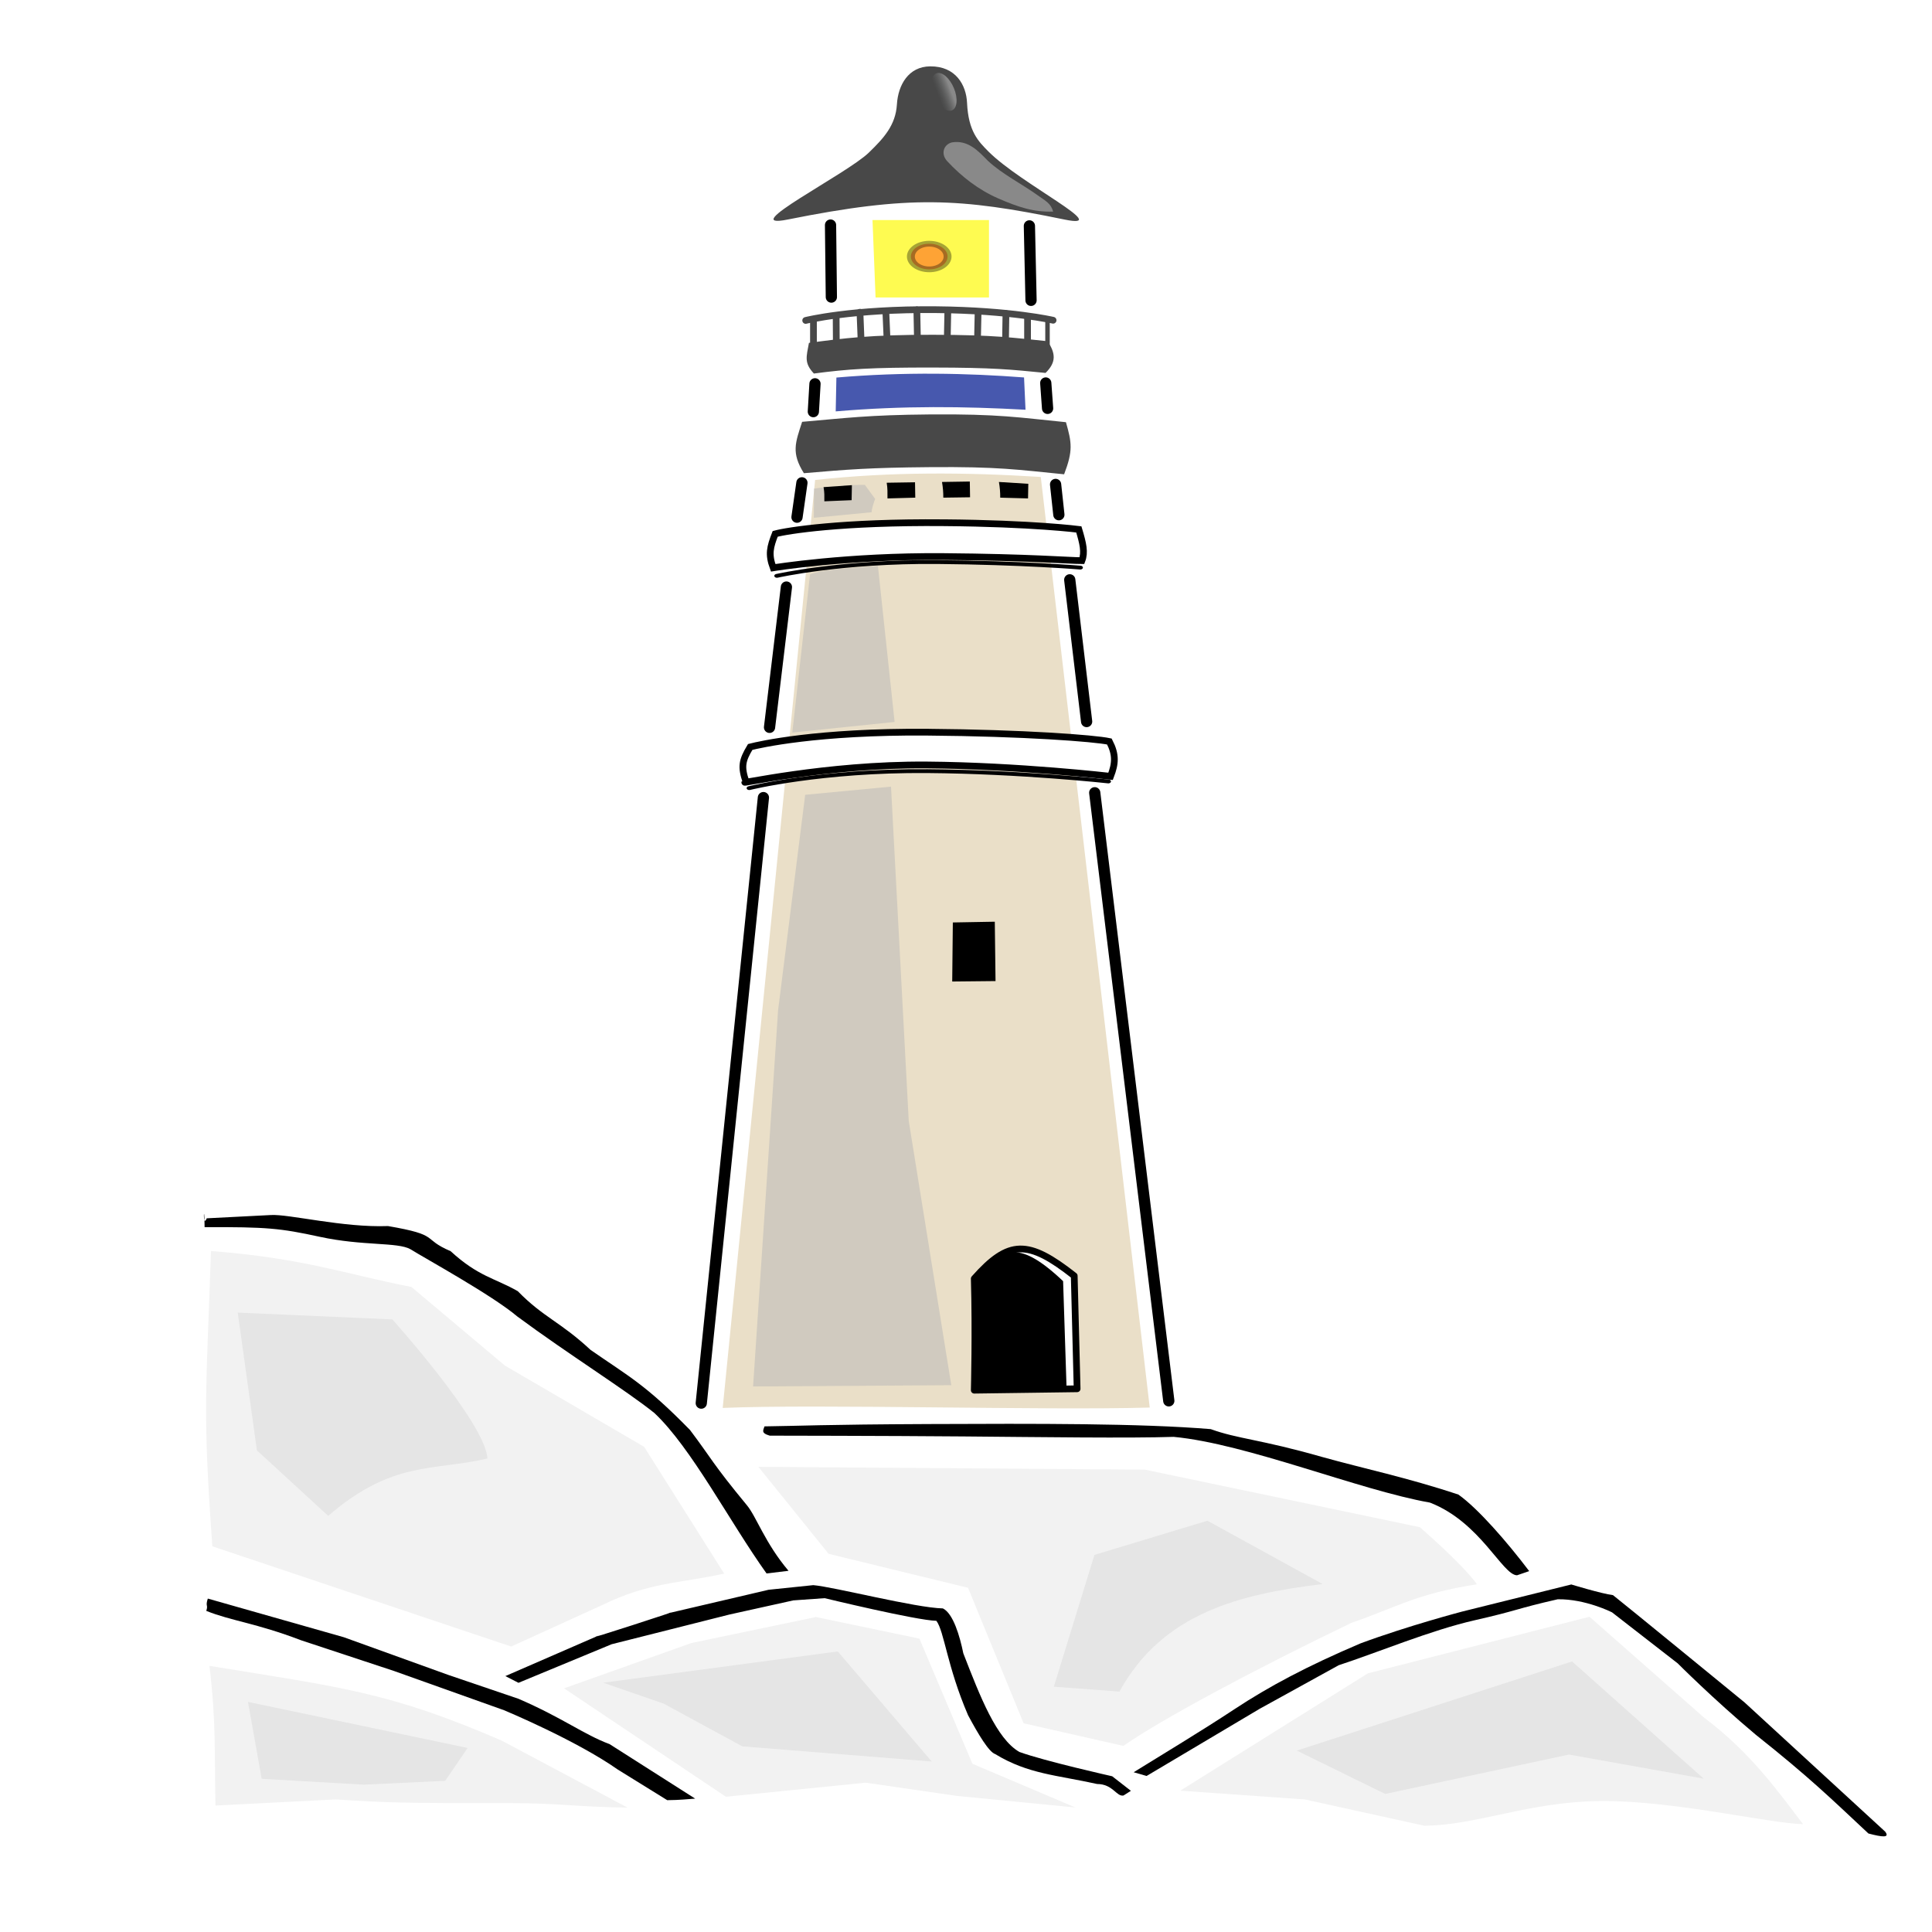 <?xml version="1.0" encoding="UTF-8" standalone="no"?>
<svg id="svg2" xmlns:rdf="http://www.w3.org/1999/02/22-rdf-syntax-ns#" xmlns="http://www.w3.org/2000/svg" height="430" width="430" version="1.1" xmlns:cc="http://creativecommons.org/ns#" xmlns:xlink="http://www.w3.org/1999/xlink" xmlns:dc="http://purl.org/dc/elements/1.1/">
 <defs id="defs4">
  <linearGradient id="linearGradient4078" y2="104.05" gradientUnits="userSpaceOnUse" x2="239.8" gradientTransform="translate(9.8817e-8 622.36)" y1="99.814" x1="242.48">
   <stop id="stop4074" stop-color="#898989" offset="0"/>
   <stop id="stop4076" stop-color="#626464" stop-opacity="0" offset="1"/>
  </linearGradient>
  <linearGradient id="linearGradient4086" y2="85.886" gradientUnits="userSpaceOnUse" x2="234.75" gradientTransform="matrix(.696 0 -.071 .96 82.175 48.222)" y1="85.285" x1="237.58">
   <stop id="stop4082" stop-color="#898989" offset="0"/>
   <stop id="stop4084" stop-color="#626464" stop-opacity="0" offset="1"/>
  </linearGradient>
  <filter id="filter4384" color-interpolation-filters="sRGB">
   <feFlood id="feFlood4386" result="flood" flood-color="rgb(0,0,0)" flood-opacity=".97"/>
   <feComposite id="feComposite4388" operator="in" result="composite1" in2="SourceGraphic" in="flood"/>
   <feGaussianBlur id="feGaussianBlur4390" stdDeviation="0.5" result="blur"/>
   <feOffset id="feOffset4392" result="offset" dx="1.15741e-014" dy="0.5"/>
   <feComposite id="feComposite4394" operator="over" result="composite2" in2="offset" in="SourceGraphic"/>
  </filter>
  <filter id="filter4396" color-interpolation-filters="sRGB">
   <feFlood id="feFlood4398" result="flood" flood-color="rgb(0,0,0)" flood-opacity=".97"/>
   <feComposite id="feComposite4400" operator="in" result="composite1" in2="SourceGraphic" in="flood"/>
   <feGaussianBlur id="feGaussianBlur4402" stdDeviation="0.5" result="blur"/>
   <feOffset id="feOffset4404" result="offset" dx="1.15741e-014" dy="0.5"/>
   <feComposite id="feComposite4406" operator="over" result="composite2" in2="offset" in="SourceGraphic"/>
  </filter>
  <filter id="filter4651" height="1.26" width="1.26" color-interpolation-filters="sRGB" y="-0.15" x="-0.15">
   <feGaussianBlur id="feGaussianBlur4653" stdDeviation="1" result="result1"/>
   <feTurbulence id="feTurbulence4655" baseFrequency="0.1" seed="0" result="result2" numOctaves="1" type="fractalNoise"/>
   <feDisplacementMap id="feDisplacementMap4657" scale="5" yChannelSelector="G" in2="result2" result="result3" xChannelSelector="R" in="result1"/>
   <feComposite id="feComposite4659" operator="atop" in2="result3"/>
  </filter>
 </defs>
 <g id="layer1" transform="translate(0 -622.36)">
  <path id="path3105" d="m261.4 941.73 62.115 13.7 14.908 16.584s2.485 6.489 15.405 6.489c4.351 0 10.455 4.34 13.914 6.85 3.341 2.424 6.531 8.592 10.435 11.897 4.937 4.179 9.913 10.446 14.908 12.257 7.842 7.351 17.565 17.021 24.846 22.712l-372.19-1.442-0.497-135.55 40.748 2.163 41.244 24.515 23.355 19.107" fill="#fff"/>
  <path id="path3818" d="m181.42 729.19-20.57 206.53c21.534-0.902 71.496 0.589 95.044-0.083l-24.25-207.12c-16.649-1.051-33.259-1.185-50.221 0.669z" fill="#eadfc8"/>
  <path id="path2996" style="block-progression:tb;text-indent:0;color:#000000;text-transform:none" d="m175.5 971.97c-5.251-6.2-7.136-12.046-9.276-14.607-7.701-9.312-7.957-10.537-12.663-16.745-9.893-10.119-13.548-11.857-22.12-17.815-6.807-6.324-10.475-7.205-16.198-13.068-5.068-2.901-8.76-3.227-14.949-8.902-6.666-2.864-2.071-3.552-13.933-5.592-9.974 0.385-22.117-2.708-26.087-2.454l-14.26 0.728c-0.988 2.508-0.531-4.716-0.477 1.971 13.837-0.057 16.805 0.228 25.625 2.142 9.569 2.076 17.301 1.155 20.177 2.76 3.262 2.047 18.117 10.177 23.774 14.958 11.219 8.311 24.197 16.412 30.533 21.506 8.264 7.771 16.644 24.059 24.963 35.706"/>
  <path id="path2998" style="block-progression:tb;text-indent:0;color:#000000;text-transform:none" d="m340.35 972.04c-4.895-6.477-11.405-13.958-15.761-17.037-11.384-3.788-21.043-5.776-30.362-8.381-13.848-3.957-18.707-3.991-24.758-6.186-15.724-1.299-38.836-1.233-62.598-1.131-23.762 0.102-29.091 0.425-36.723 0.519-0.205 0.81-0.926 1.465 1.167 2.065 0 0 25.714 0.03 43.108 0.175 17.394 0.146 36.959 0.423 46.792 0.094 16.337 1.536 41.208 11.837 57.039 14.631 11.234 4.337 16.152 16.176 19.394 16.176"/>
  <path id="path3002" style="block-progression:tb;text-indent:0;color:#000000;text-transform:none" d="m99.768 995.14-23.242-8.385-30.271-8.604c-0.602 1.838 0.14 1.301-0.345 2.737 5.577 2.242 11.049 2.701 21.12 6.55l20.657 6.824 24.498 8.736s15.947 6.629 25.326 13.214l10.992 6.806c2.888-0.022 4.366-0.224 6.218-0.343l-19.052-12.133c-5.738-2.134-10.352-5.792-20.242-10.077z"/>
  <path id="path3008-1" style="block-progression:tb;text-indent:0;color:#000000;text-transform:none" d="m206.4 785.32c-24.564-0.194-37.43 2.779-39.433 3.292-1.841 3.069-2.068 4.4-0.928 7.764-2.895 0.863 17.578-3.942 40.266-3.763 20.394 0.161 40.872 2.532 40.872 2.532 1.093-2.835 1.252-4.806-0.268-7.752-3.329-0.715-19.09-1.903-40.508-2.072z" stroke="#000" stroke-width="1.5" fill="#fff"/>
  <path id="path3008" stroke-linejoin="round" d="m98.47 820.02s11.126-3.807 27.618-3.628c14.593 0.159 28.034 2.203 28.034 2.203" transform="matrix(1.436 0 0 1.042 25.36 -57.213)" filter="url(#filter4396)" stroke="#000002" stroke-linecap="round" stroke-width=".818" fill="none"/>
  <path id="path3008-1-7" style="block-progression:tb;text-indent:0;color:#000000;text-transform:none" d="m210.1 738.7c-22.78-0.192-34.941 1.77-37.57 2.486-1.126 2.907-1.573 4.513-0.443 7.552 0 0 16.396-2.688 37.923-2.507 19.349 0.163 27.993 0.912 30.786 0.912 0.72-1.858 0.26-3.803-0.685-6.956 0 0-10.154-1.319-30.011-1.486z" stroke="#000" stroke-width="1.5" fill="#fff"/>
  <path id="path3008-4" stroke-linejoin="round" d="m102.76 774.68s9.964-3.125 24.857-2.946c13.179 0.159 22.154 1.184 22.154 1.184" transform="matrix(1.436 0 0 1.042 25.36 -57.213)" filter="url(#filter4384)" stroke="#000002" stroke-linecap="round" stroke-width=".818" fill="none"/>
  <path id="path4004" d="m227.92 706.37 0.328 7.186c-13.575-0.742-27.135-0.928-42.246 0.367l0.151-7.531c15.072-1.303 29.387-0.972 41.767-0.023z" fill="#4758ae"/>
  <path id="path3896" d="m193.38 656.32c3.338-3.234 5.959-6.092 6.244-10.728 0.265-4.319 2.572-8.418 7.394-8.463 5.731-0.053 8.039 4.196 8.215 8.106 0.288 6.385 2.53 8.598 4.765 10.848 7.172 7.22 28.103 17.438 16.924 15.139-23.316-4.795-34.397-5.453-61.615 0-11.797 2.364 13.09-10.072 18.074-14.901z" fill="#484848"/>
  <path id="path3008-4-0-9" style="block-progression:tb;text-indent:0;color:#000000;text-transform:none" d="m206.85 714.6c-13.637 0.118-18.47 0.794-28.321 1.645-1.527 4.686-2.448 6.896 0.389 11.434 9.667-0.835 14.664-1.232 27.96-1.347 15.372-0.133 19.755 0.58 29.959 1.59 2.014-5.268 1.704-7.025 0.408-11.595-10.244-1.013-14.837-1.862-30.395-1.728z" fill="#484848"/>
  <path id="path3008-4-0-9-4" style="block-progression:tb;text-indent:0;color:#000000;text-transform:none" d="m207.68 696.87c-14.105-0.023-19.9 0.782-27.636 1.802-0.574 3.147-1.11 4.447 1.098 6.825 7.6-1.002 12.703-1.357 26.538-1.335 13.456 0.022 17.201 0.425 25.026 1.199 2.443-2.397 2.234-4.371 0.462-7.059-7.511-0.743-11.622-1.41-25.487-1.432z" fill="#484848"/>
  <path id="path3008-4-0-9-4-8" stroke-linejoin="round" d="m179.32 693.68s10.207-2.583 29.057-2.396c16.68 0.165 26.007 2.353 26.007 2.353" stroke="#484848" stroke-linecap="round" stroke-width="1.5" fill="none"/>
  <path id="path3980" stroke-linejoin="round" d="m181.05 693.51v7.748" stroke="#484848" stroke-linecap="round" stroke-width="1.5" fill="none"/>
  <path id="path3982" stroke-linejoin="round" d="m186.1 692.66 0.048 7.888" stroke="#484848" stroke-linecap="round" stroke-width="1.5" fill="none"/>
  <path id="path3984" stroke-linejoin="round" d="m191.4 691.85 0.329 8.344" stroke="#484848" stroke-linecap="round" stroke-width="1.5" fill="none"/>
  <path id="path3986" stroke-linejoin="round" d="m197.16 691.67 0.329 7.684" stroke="#484848" stroke-linecap="round" stroke-width="1.5" fill="none"/>
  <path id="path3988" stroke-linejoin="round" d="m204.06 691.31 0.164 8.161" stroke="#484848" stroke-linecap="round" stroke-width="1.5" fill="none"/>
  <path id="path3990" stroke-linejoin="round" d="m210.96 691.4-0.164 8.196" stroke="#484848" stroke-linecap="round" stroke-width="1.5" fill="none"/>
  <path id="path3992" stroke-linejoin="round" d="m217.69 691.89-0.164 7.586" stroke="#484848" stroke-linecap="round" stroke-width="1.5" fill="none"/>
  <path id="path3994" stroke-linejoin="round" d="m223.89 692.15-0.116 7.327" stroke="#484848" stroke-linecap="round" stroke-width="1.5" fill="none"/>
  <path id="path3996" stroke-linejoin="round" d="m233.14 693.63v6.914" stroke="#484848" stroke-linecap="round" fill="none"/>
  <path id="path4006" d="m120.44 820.2 2.746 71.404 6.596 56.45-30.722 0.27 3.876-80.364 4.199-46.014z" fill-opacity=".481" transform="matrix(1.436 0 0 1.042 25.36 -57.213)" filter="url(#filter4651)" fill="#b5b5b5"/>
  <path id="path4022" d="m107.89 774.83-2.751 33.822 15.859-2.266-2.589-33.336c-3.804 0.532-7.612 0.484-10.519 1.78z" fill-opacity=".481" transform="matrix(1.436 0 0 1.042 25.36 -57.213)" filter="url(#filter4651)" fill="#b5b5b5"/>
  <path id="path4036" d="m238.41 85.285c0 1.611-0.692 2.918-1.545 2.918-0.853 0-1.545-1.306-1.545-2.918s0.692-2.918 1.545-2.918c0.851 0 1.542 1.3 1.545 2.907" fill-rule="evenodd" transform="matrix(1.604 0 .429 1.446 -206.39 519.49)" fill="url(#linearGradient4086)"/>
  <path id="path4048" d="m211.87 654.05c3.628-0.588 5.892 1.959 7.963 4.059 3.188 3.007 7.633 5.189 11.337 7.867 1.454 1.051 2.721 1.627 3.226 3.471-4.342 0.167-7.896-1.03-12.315-2.968-4.301-1.886-8.06-4.807-11.241-8.219-1.556-1.669-0.798-3.759 1.029-4.211z" fill="url(#linearGradient4078)"/>
  <path id="path4088" d="m212.07 827.67-0.138 13.143 9.641-0.099-0.164-13.212z"/>
  <path id="path4621" d="m217.03 168.58-0.943 8.078 10.365-0.057c-0.062-0.414 0.895-3.345 1.03-3.547l-1.373-4.119c-2.934-0.475-4.399-0.407-8.239-0.343-0.589 0.01-0.792 0.182-0.84-0.011z" fill-opacity=".481" transform="matrix(1.243 -.115 .141 .798 -112.37 621.48)" filter="url(#filter4651)" fill="#b5b5b5"/>
  <path id="path4528" d="m183.3 730.78c0.215 1.295 0.173 1.905 0.173 3.155l6.071-0.253 0.06-3.338z"/>
  <path id="path4528-8" d="m197.35 729.8c0.215 1.295 0.173 2.243 0.173 3.492l6.187-0.169-0.056-3.422z"/>
  <path id="path4528-2" d="m209.66 729.63c0.215 1.295 0.289 2.243 0.289 3.492l5.955-0.084-0.056-3.506z"/>
  <path id="path4528-4" d="m222.33 729.63c0.215 1.295 0.289 2.243 0.289 3.492l6.187 0.169 0.06-3.253z"/>
  <path id="path4566" d="m228.7 692.32v7.748" stroke="#484848" stroke-width="1.5" fill="none"/>
  <path id="path4599" d="m117.57 699.18 0.475 16.546h17.579v-16.546z" transform="matrix(1.436 0 0 1.042 25.36 -57.213)" filter="url(#filter4651)" fill="#fefb51"/>
  <path id="path4769" d="m108.8 997.57 16.041 4.615 8.219 26.732 15.965 9.341-18.415-2.483-14.099-2.821-21.661 3.006-25.088-23.158 19.718-9.668zm-47.229 6.305-46.316-21.406c-1.549-29.459-0.947-32.68-0.216-63.078 14.59 1.59 20.434 4.806 31.07 7.682l14.477 16.782 21.589 17.362 12.408 27.083c-7.156 2.16-11.578 1.779-19.004 6.774z" transform="matrix(1.436 0 0 1.042 25.36 -57.213)" filter="url(#filter4651)" fill="#f2f2f2"/>
  <path id="path4773" d="m19.189 932.55 23.961 1.45s14.466 22.155 14.736 29.716c-8.371 2.7-14.688 0.365-24.679 12.246l-11.049-13.99z" fill-opacity=".912" transform="matrix(1.436 0 0 1.042 25.36 -57.213)" filter="url(#filter4651)" fill="#e4e4e4"/>
  <path id="path4773-4" d="m75.827 1011.6 36.365-6.674 14.554 23.507-29.354-3.235-12.175-9.12z" fill-opacity=".912" transform="matrix(1.436 0 0 1.042 25.36 -57.213)" filter="url(#filter4651)" fill="#e4e4e4"/>
  <path id="path4769-9" d="m99.882 965.49 59.891 0.596 42.628 12.297s6.627 7.878 8.855 12.198c-9.481 2.016-12.543 4.976-19.474 8.239-15.517 10.317-29.409 20.6-35.331 26.276l-15.459-4.825-8.615-28.944-21.611-7.257z" transform="matrix(1.436 0 0 1.042 25.36 -57.213)" filter="url(#filter4651)" fill="#f2f2f2"/>
  <path id="path4773-46" d="m151.97 984.3 17.509-7.299 17.854 13.523c-12.647 2.133-24.741 6.05-31.49 22.97l-10.167-1.036z" fill-opacity=".912" transform="matrix(1.436 0 0 1.042 25.36 -57.213)" filter="url(#filter4651)" fill="#e4e4e4"/>
  <path id="path4769-9-1" d="m194.35 1009.6 34.35-12.087 17.808 21.605c7.159 7.36 11.658 16.135 15.287 22.7-5.487-0.213-20.031-5.056-31.273-4.943s-19.182 5.18-27.428 5.274l-18.488-5.61-19.336-1.877z" transform="matrix(1.436 0 0 1.042 25.36 -57.213)" filter="url(#filter4651)" fill="#f2f2f2"/>
  <path id="path4773-0" d="m183.33 1026.1 42.661-19.04 20.399 25.033-20.877-5.144-28.48 8.415z" fill-opacity=".912" transform="matrix(1.436 0 0 1.042 25.36 -57.213)" filter="url(#filter4651)" fill="#e4e4e4"/>
  <path id="path4769-9-3" d="m14.805 1008c20.539 4.631 27.805 5.546 45.302 15.974l19.506 14.312c-8.352-0.186-10.584-0.975-18.309-0.961-17.066 0-18.778-0.086-26.955-0.795l-18.612 1.312c-0.182-11.698 0.127-17.379-0.932-29.844z" transform="matrix(1.436 0 0 1.042 25.36 -57.213)" filter="url(#filter4651)" fill="#f2f2f2"/>
  <path id="path4773-6" d="m20.773 1015.7 34.047 9.835-3.478 7.023-12.618 0.821-15.826-1.253z" fill-opacity=".912" transform="matrix(1.436 0 0 1.042 25.36 -57.213)" filter="url(#filter4651)" fill="#e4e4e4"/>
  <path id="path4897" stroke-linejoin="round" d="m216.84 931.77s0.333-13.039 0-24.833c7.701-8.691 11.98-8.691 22.248-0.621l0.642 25.143z" stroke="#000" stroke-width="1.5" fill="#fff"/>
  <path id="path4899" d="m217.25 931.43 0.089-24.765c5.593-5.92 8.664-9.203 19.274 0.84l0.767 23.705z"/>
  <path id="path4901" d="m154.02 55.381c0 1.513-1.274 2.739-2.844 2.739s-2.844-1.226-2.844-2.739c0-1.513 1.274-2.739 2.844-2.739s2.844 1.226 2.844 2.739z" stroke-opacity=".346" fill-opacity=".35" transform="matrix(1.436 0 0 1.042 -10.273 621.75)" stroke="#000" stroke-width="1.226" fill="#f00"/>
  <path id="path3876" style="block-progression:tb;text-indent:0;color:#000000;text-transform:none" d="m349.72 975.01-24.304 6.035s-12.063 3.166-22.634 7.088c-11.892 5.062-20.371 9.587-27.936 14.574-7.829 5.162-15.718 9.865-22.53 14.096l2.878 0.828 25.175-14.954 17.581-9.693c8.627-2.817 20.479-7.786 30.292-10.015 9.813-2.229 8.853-2.47 18.447-4.663 6.169-0.1 12.088 2.903 12.088 2.903l14.637 11.37s7.921 7.961 17.385 15.891c12.056 9.581 16.533 14.007 25.053 21.966 3.114 0.816 4.811 1.014 3.725-0.42l-31.306-28.767s-27.385-22.424-29.275-23.866c-2.467-0.298-9.275-2.373-9.275-2.373z"/>
  <path id="path3900" style="block-progression:tb;text-indent:0;color:#000000;text-transform:none" d="m247.54 1017.7s-15.016-3.366-20.648-5.408c-5.108-2.931-8.719-12.249-12.491-21.958-0.772-3.797-2.24-8.86-4.545-9.994-6.085-0.121-24.289-4.802-28.845-5.178l-9.952 1.03-22.31 5.218c4.638-1.407-20.466 6.761-15.441 4.933l-20.832 9.06 2.921 1.497 20.727-8.584 26.217-6.611 14.22-3.15 6.979-0.494s20.48 4.96 24.866 5.038c1.76 2.346 2.376 10.141 7.051 21.011 2.278 4.258 4.646 8.204 6.051 8.655 7.321 4.461 13.681 4.654 22.655 6.653 3.568 0.01 4.312 2.875 5.895 2.562l1.642-1.042z"/>
  <path id="path3108" style="color:#000000" d="m229.11 50.274 0.364 16.573" transform="translate(0 622.36)" stroke="#000" stroke-linecap="round" stroke-width="2.5" fill="none"/>
  <path id="path3880" style="color:#000000" d="m184.85 50.092 0.182 16.027" transform="translate(0 622.36)" stroke="#000" stroke-linecap="round" stroke-width="2.5" fill="none"/>
  <path id="path3884" style="color:#000000" d="m181.39 85.424-0.364 6.192" transform="translate(0 622.36)" stroke="#000" stroke-linecap="round" stroke-width="2.5" fill="none"/>
  <path id="path3886" style="color:#000000" d="m232.75 85.242 0.408 5.646" transform="translate(0 622.36)" stroke="#000" stroke-linecap="round" stroke-width="2.5" fill="none"/>
  <path id="path3888" style="color:#000000" d="m178.48 107.46-1.093 7.649" transform="translate(0 622.36)" stroke="#000" stroke-linecap="round" stroke-width="2.5" fill="none"/>
  <path id="path3890" style="color:#000000" d="m234.94 107.82 0.728 6.739" transform="translate(0 622.36)" stroke="#000" stroke-linecap="round" stroke-width="2.5" fill="none"/>
  <path id="path3892" style="color:#000000" d="m175.03 130.66-3.757 31.222" transform="translate(0 622.36)" stroke="#000" stroke-linecap="round" stroke-width="2.5" fill="none"/>
  <path id="path3894" style="color:#000000" d="m238.09 129.05 3.757 31.542" transform="translate(0 622.36)" stroke="#000" stroke-linecap="round" stroke-width="2.5" fill="none"/>
  <path id="path3897" style="color:#000000" d="m169.91 177.52-13.83 134.77" transform="translate(0 622.36)" stroke="#000" stroke-linecap="round" stroke-width="2.5" fill="none"/>
  <path id="path3901" style="color:#000000" d="m243.65 176.44 16.484 135.34" transform="translate(0 622.36)" stroke="#000" stroke-linecap="round" stroke-width="2.5" fill="none"/>
 </g>
</svg>
